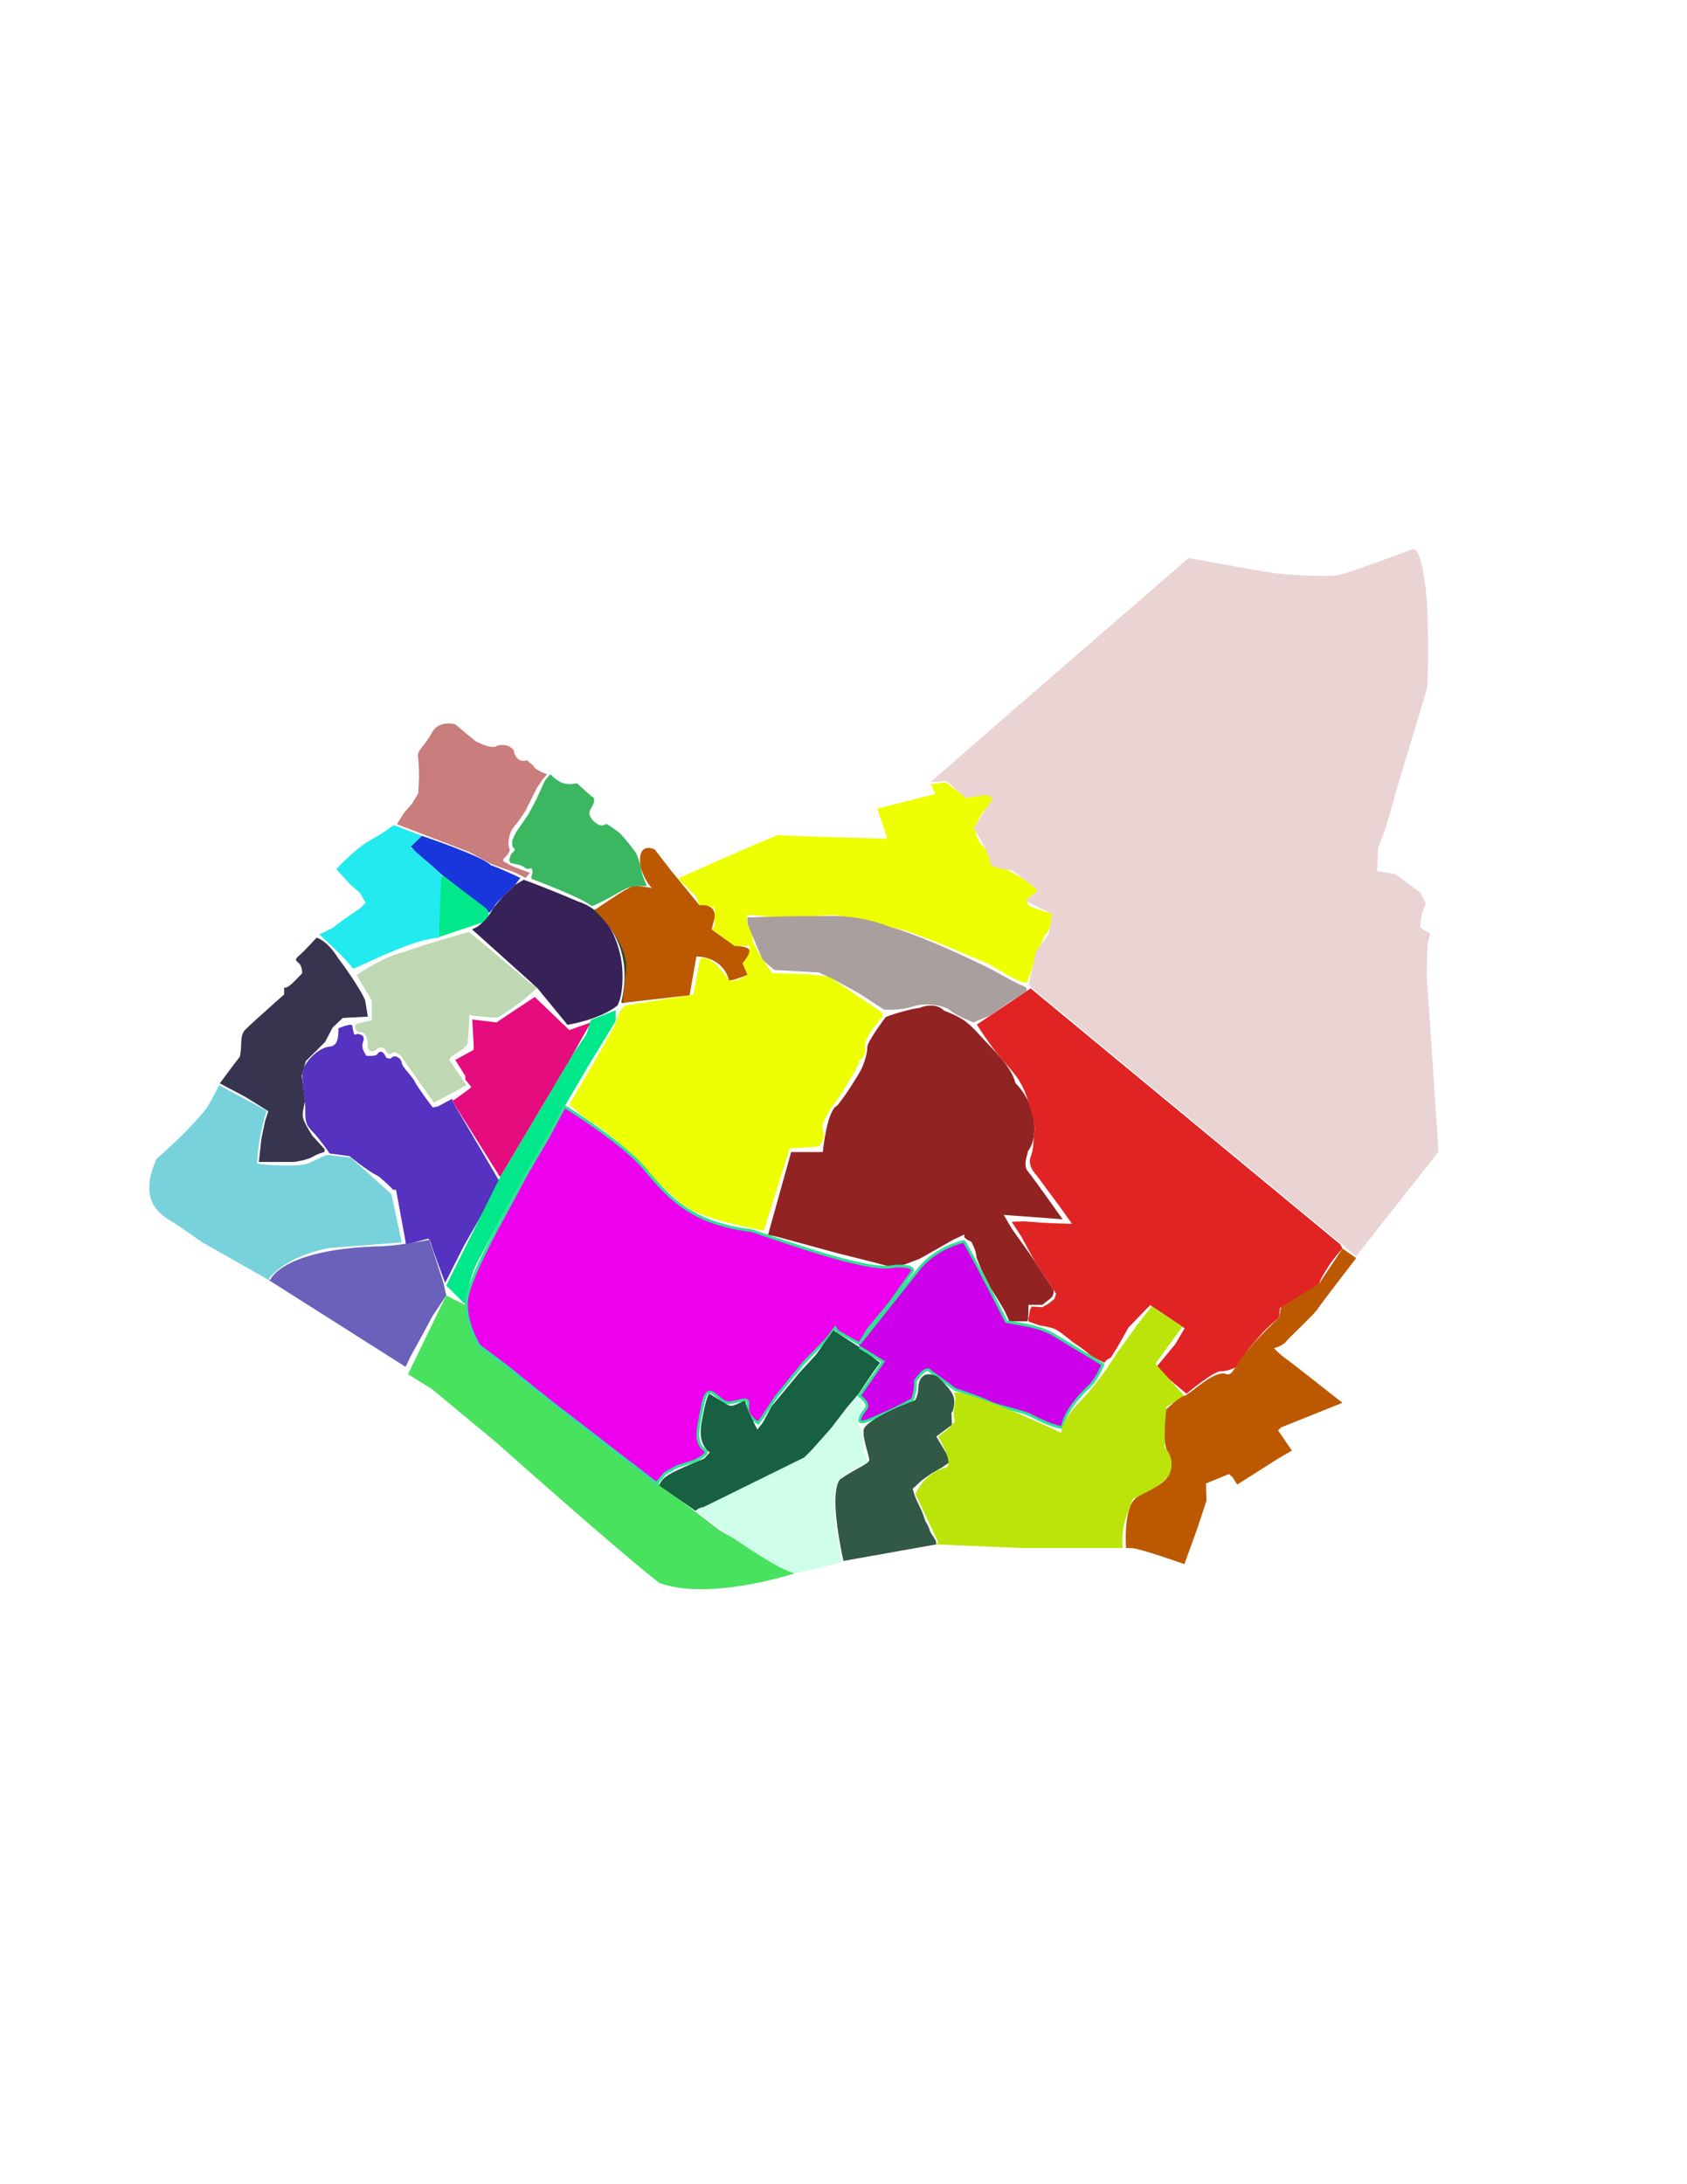 <?xml version="1.0" encoding="utf-8"?>
<!-- Generator: Adobe Illustrator 16.0.0, SVG Export Plug-In . SVG Version: 6.00 Build 0)  -->
<!DOCTYPE svg PUBLIC "-//W3C//DTD SVG 1.1//EN" "http://www.w3.org/Graphics/SVG/1.1/DTD/svg11.dtd">
<svg version="1.1" id="Layer_1" xmlns="http://www.w3.org/2000/svg" xmlns:xlink="http://www.w3.org/1999/xlink" x="0px" y="0px"
	 width="612px" height="792px" viewBox="0 0 612 792" enable-background="new 0 0 612 792" xml:space="preserve">
<g id="maunway">
	<path fill="#912323" d="M278.625,447.75l4.198-15.039L287,417.75h11.5c0,0,1.375-15.125,5.25-16.875
		c3.75-4.625,7.625-11.125,8.625-13s2.375-6.25,2.25-8.125s6.25-10.375,6.625-10.875s10-3.375,12.375-3.375
		c0.5-0.375,5.625-2.25,8.75,0.875c4.625,2,7.375,2.625,12.625,8.5s11.75,11.375,13.375,17.875c2.625,2.5,4.75,6.375,5.75,9.125
		s2.5,10.625-1.25,15.625c0,1-1.625,4.125-0.375,6.75c1.5,1.625,13,17.875,13,17.875l-18.375-1.375l-3-0.25l3,5.125l6.75,9.5
		l8.25,12.5c0,0,0.625,1.875-1.125,3.25s-2.875,2.25-2.875,2.25h-4.25h-0.75l-0.125,5.25l-0.375,0.75h-6.5
		c0,0-0.375-1.125-1.625-3.625s-5-8.25-5-8.25l-3.5-6.875L354.25,456c0,0-0.125-1.25-0.375-2.25s-1.5-3.5-1.5-3.5L351,449.625
		l-1.25-1l0.125-1l-4.25,2l-6.125,3.5l-5.75,3.25l-4.875,1.875c0,0-3.875,1.625-8,0.5s-16.75-4.25-16.75-4.25l-22.5-6.125
		L278.625,447.75z"/>
</g>
<g id="additionhiils">
	<path fill="#EDFF00" d="M206.5,400.5c16.862-28.715,16.92-28.971,18.167-33.333c0.833-1.5,2.167-2.567,2.167-2.567l24.667-3.934
		l2.5-13c0,0,3.333-2.667,10.5,7.833c1.833,1,6.667-2,6.667-2l-1.792-4.25l2.5-4.5V343H266.5l-6.75-5l-1.625-1l1.125-1.25
		c0,0,0.125-4.75,0-6.125s-5.5-1.375-5.5-1.375l-1-2.875L246,318.5c0,0,36.25-16.125,36.5-15.75s39.375,1.375,39.375,1.375
		l-3.25-9.875l-0.5-1l21.25-5.375l-1.75-3.5l5.5-0.75l7.5,5.75l7.75-1.375c1.375,0.5,3.375,2.25-1.25,5.875
		c-3.625,4.875-4.75,8.5-0.125,13.375c1.75,0.75,3.009,6,3.009,6s-0.134,1.375,4.491,1.75c0.125-0.125,12.75,6.625,12.625,8
		c-0.375-0.125-6.25,3-3.75,5.5c2.25,1.125,9.125,3,9.125,3s-1.375,5.625-3,7.125s-6,15.75-6.875,17.5S359,349.667,359,349.667
		l-7.167-3l-9-3.833l-13.5-5.167l-17.833-4.333c0,0-7.167-1.375-8.667-1.5s-10.667,0.667-10.667,0.667h-11.5l-9.517-0.833L271,334.5
		l1.5,3l0.875,4.563l2.625,4.813l4.125,6l13,0.375l7.625,0.875l19.25,13l0.125,1.5c0,0-4.625,5.375-5.875,8.5s1.375,4-2.75,7.875
		c0.5,0.5-2.75,5.75-2.75,5.75s-4.625,8-7.125,10.75c-2.25,4-3.957,6.187-2.958,8.833S297,415.75,297,415.75l-10.5,0.625
		l-6.028,19.211l-3.347,10.664c0,0-21.875-3.875-28.375-8.875C246.875,436.75,234.833,425,234.833,425l-4.958-6.125l-10.5-8.875
		L212,405.166L206.5,400.5"/>
</g>
<g id="WACK_WACK">
	<path fill="#EAD3D3" d="M431.23,202.333c0,0,25.668,4.833,31.334,5.5s18.998,1.5,23.166,0.667
		c4.167-0.833,23.334-8.167,26.667-9.333s4.999,14.834,5.333,20.167s0.5,26.5,0,29.833c-0.667,3.333-10.834,35.5-12.667,42.833
		c-0.522,2.092-1.169,4.266-1.823,6.304c-1.642,5.106-3.343,9.363-3.343,9.363l-0.334,8.167L506.23,317l9,6.667l2,4
		c0,0-1.834,4.167-1.834,6.167s-0.229,2.354-0.229,2.354s1.443,1.188,2.878,1.75c1.436,0.563,0.378,1.813,0,3.563
		s-0.439,12.625-0.439,12.625l2.253,33.53l1.872,27.845v2.25l-29.75,37.75l-35.487-29.36l-83.263-68.89l0.814-3.906l1.686-8.061
		l4.75-6.658l1.25-7.125l-9.666-4.857l4.291-3.643l-0.862-1.061l-8.138-6.314c0,0-8.785-0.761-8.285-3.011
		s-5.842-12.286-5.842-12.286l3.127-4.953l3.75-5.75l-1.97-1.378l-7.774,1.059l-7.133-6.181l-5.623,0.5
		C337.241,283.668,431.23,202.333,431.23,202.333z"/>
	<path fill="#EC4343" stroke="#000000" stroke-miterlimit="10" d="M344,283.625"/>
	<path fill="#EC4343" stroke="#000000" stroke-miterlimit="10" d="M343.999,283.125"/>
</g>
<g id="highway_hills">
	<path fill="#E02424" d="M354.375,371.5l19.5-13.125L486.25,451.25l0.75,1.5c0,0-1.75,1.875-3.625,4.375S479,463.75,478.5,465.5
		s-6.25,4.75-8.625,5.875s-5.5,2.875-5.5,2.875l-0.375,3.5c0,0-4.375,3.625-6.5,6.125s-5.125,5.625-6,7.5s-3.375,4.5-3.375,4.5
		s-2.75,1.375-5.375,1.375s-12.313,8.125-12.313,8.125L419.25,496l7.125-8.625l3.375-5.75l-12.5-8.375l-7.875,8.125l-1.918,3.403
		l-1.957,3.472l-2.5,4l-1.5,0.875l-0.875,1c0,0-4.625-2.125-5.875-3.375s-5.625-4.125-5.625-4.125s-4.125-3.5-6-4.5s-6-1.5-6-1.5
		l-4.125-1.5l0.625-4l0.625-1.375l3.875,0.25l2.375-1.375l2-1.625l0.625-1.875l-3.5-5.288l-4.125-6.25l-5-9.212L367,443l4.75-0.125
		l6.375,0.5l6,0.25l4.75,0.125l-4.25-6L376,426.125c0,0-3.375-3.25-2.125-6.625s0.791-4.546,1.291-8.296s-0.028-4.659-2.232-12.047
		c-2.15-7.212-4.992-9.879-9.617-15.254S354.375,371.5,354.375,371.5z"/>
	<path fill="#AA9F9F" stroke="#000000" stroke-miterlimit="10" d="M552.333,442"/>
</g>
<g id="pleasant_hills">
	<path fill="#AA9F9F" d="M271.15,332.667c15.85-0.54,21.564-0.508,24.702-0.465c4.5,0.063,14.291-1.101,27.041,3.899
		c13.688,3.813,36.67,15.336,36.67,15.336s9.688,5.326,10.188,5.5c4.125,1.438,3.271,2.431-0.042,4.243
		c-3.313,1.813-10.355,6.971-10.355,6.971l-6.228,2.6c0,0-5.938-2.313-8.25-4.25c-2.312-1.937-8.938-3.125-13.625-1.563
		c-4.687,1.562-10.5,1.188-10.5,1.188l-9.625-6.25l-9.45-5.125L297,352.625l-16.063-0.904c0,0-4.146-3.24-4.521-4.24
		s-3.291-7.73-3.291-7.73l-1.975-4.95V332.667"/>
</g>
<g id="bagong_silang">
	<path fill="#3BB761" d="M192.833,318.667c0,0,1.61,0.601,3.966,1.525c1.005,0.394,2.146,0.847,3.354,1.338
		c1.301,0.527,2.681,1.1,4.058,1.688c1.343,0.574,2.682,1.164,3.94,1.745c0.519,0.239,1.025,0.479,1.511,0.713
		c1.136,0.549,2.167,1.081,3.024,1.573s1.979,1.335,1.979,1.335c2.242-0.518,12.469-6.627,13.5-6.833c2.083-0.417,6.5-0.5,6.5-0.5
		s-2-4.5-2.25-6.667s-1.75-5.417-1.75-5.417l-2.167-2.833c0,0-2.917-3.75-4.167-4.667s-4.167-2.917-4.417-2.917s-1.251,1.25-3.25,0
		s-3.416-3.167-2.583-5.083c0.75-1.25,2.667-4.083,0.417-5c-2.083-1.75-5.167-4.667-5.167-4.667s-2.417,0.75-4.917,0
		s-4.75-3.25-4.75-3.25s-1.917,2-2.25,2.875l-3,6.542l-2.75,5.167l-4.333,6.25l-1.5,3.083v2c0,0,0.167,0.623,0.667,0.937
		c0.5,0.314,0.083,1.063-0.667,1.647s-1.083,2.667-1.083,2.667l0.417,1l3.75,0.833l2.25,1.333l1.75-0.25l0.333,1.417l-0.5,1.75
		L192.833,318.667z"/>
</g>
<g id="daang_bakal">
	<path fill="#C97D7D" d="M144,298.875l9.601,3.691l5.468,2.102L170.333,309l8,4.333l8.333,3l4,2l1.583-1.833c0,0-7-2.5-7.5-3
		s-3-1-2-2.125s2.625-2.544,2-3.772c-0.625-1.228-0.375-5.353,1.75-7.853s4.125-5.75,4.125-5.75l4.125-8.25l2.375-3.5l1.375-1.5
		c0,0-4.625-1.5-5-3.125c-1.625-1.125-2.25-2-2.25-2s-1.25,0.625-2.625,0s-2.125-2.375-2.125-3.125s-2.125-3.125-6.125-2.125
		c-2,1.625-7.875-1.625-7.875-1.625l-7.375-6.125c0,0-5.875-1.75-8.5,3.125c-2.375,4.625-5.375,6.25-5,8.625S152,281.75,152,281.75
		l-0.125,2.625l-0.125,3.25l-2.25,3.75L146.375,295L144,298.875"/>
</g>
<g id="harapang_ang_bukas.">
	<path fill="#1936DD" d="M148.875,307.125l4.125-4.063c0,0,22.25,7.438,25,10.625c4.313,1.5,10.75,4.646,10.75,4.646
		s-1.438,2.042-1.938,2.542s-4.438,4.313-4.438,4.313s-2.563,2.543-3,3.396S177.5,331,177.5,331l-5.313-4.25l-3.375-1.938
		l-5.75-5.063l-6.5-5.938l-5.688-4.75l-1.063-1.25l-0.438-0.563"/>
</g>
<g id="namaayan">
	<path fill="#77D2DB" d="M142,433l3.75,17.5l-26,2c0,0-15.25,2.25-22.5,11.5l-13.065-7.408L73,450.25c0,0-6.5-4.75-11-7.5
		s-11.75-7.75-5.25-22.5c7.75-6.75,16.75-15.75,19-19.75s3.75-7,3.75-7l17.25,9.25c0,0-3,8.725-3.5,19.112
		c1.25,0.638,15.5,1.361,18.5,0c3-1.362,6.75-3.112,6.75-3.112l8.75,1c0,0,5.25,4.75,7,6.25"/>
</g>
<g id="mabini_rizal">
	<path fill="#37344F" d="M79.75,392.833c0,0,5.955-8.153,7.167-9.5c1.167-4-0.25-7.667,2.167-10.083
		c1.493-1.493,6.484-5.976,10.083-9.185c2.226-1.985,3.917-3.482,3.917-3.482v-2.5c0,0,0.417,0.417,1.917-0.667
		s4.667-4.583,4.667-4.583s-0.083-2.417-1.083-3.417s-2.083-1.25-0.167-2.833s6.417-6.583,6.417-6.583s3.75,0.834,7.833,7.417
		c4.333,5.667,8.583,12.417,9.75,15.167c0-0.333,1.021,6.042,1.021,6.042l-9.125,0.5l-3.616,3.45l-2.78,5.259l-6.967,6.938
		l-1.479,5.262l1.196,9.301c0,0-1.166,4.25-0.75,5.917s1.667,3.751,3.417,6.584c2.25,2.5,4.5,4.916,4.5,4.916l-0.167,1
		c0,0-2.084,0.417-4.167,1.667s-6.75,1.913-6.75,1.913H93.902l0.932-8.496l1.333-6.334l1.167-3.583l-8.167-5.083L79.75,392.833"/>
</g>
<g id="mabining">
	<path fill="#5532BF" d="M119.583,418.25l7.25,1c0,0,5.917,5.001,10.667,7.417c4.083,3.416,5.083,4.75,5.083,4.75h1.083l3.5,19
		v0.917l8.083-2.167c0,0,0.583-0.249,1.25,2.167s5,13.833,5,13.833l6.833-13.5l13.083-22.917l-17.25-29.417l-0.083-0.916
		l-5.167,2.75L157,401.583c0,0-5.583-7.333-6.5-9.333s-4.583-5.25-4.75-6.833s-1.667-2.167-1.667-2.167s-1.25-0.667-2.167,0.417
		c-0.25,0.5-1.833-0.167-1.833-0.167s-1.417-3.75-3.167-1.333c-0.5,1-4,0.667-4,0.667s-2.167-2.833-1.25-4.917
		s-0.583-2.667-0.583-2.667l-1.417-0.417c0,0-1.167,1-1.417-0.5s-0.417-2-0.417-2s0.833-1.917-5,0.5
		c-0.25,1.167,0.48,6.473-3.25,6.667c-3.524,0.183-9.491,5.299-9.907,9.799c-0.087,5.089,1.164,9.179,1.074,13.326
		c-0.098,4.5,0.428,5.439,2.845,7.939S119.583,418.25,119.583,418.25z"/>
	<path fill="#5532BF" d="M232.25,546.5"/>
</g>
<g id="poblacion">
	<path fill="#BFD8B4" d="M134.917,369.917v-7l-5.583-9.417c0,0,10.519-7,17.051-8.25c7.282-2.667,21.2-6.75,23.783-7.25
		c1.75,1.167,22.083,18.417,22.083,18.417s2.75,1.333,2.583,1.75s-4.417,3.917-4.75,4.25s-8.417,6.25-9.583,6.5
		s-8.333-0.583-8.917-0.583s-1.25-0.583-1.25-0.583s-0.5,9.667-0.75,10.833s-6,4.667-6,4.667L163,384.333l6.25,9.167l-11.833,6.334
		l-12.083-17.084c0,0-2-1.833-3.083-0.917s-1.833,0.08-2.5-1.168s-2.5-0.999-3.75,0.335c-0.667,0.333-3.063,0.917-2.563-3.167
		c-0.833-2.583-0.854-3.417-2.854-3.583s-2.833-3.083,0.167-3.333"/>
</g>
<g id="new_zaniga">
	<polyline fill="#E50C7E" points="164.192,399.376 181.417,426.834 206.5,384.667 214.333,370.75 206.5,373.5 194,361.5 
		181.417,369.833 180.167,370.75 171.333,369.667 171.833,379.167 171.833,380.665 165.167,384.333 168.813,390.167 168.813,391.5 
		171,394.167 169.833,395.167 165,398.667 164.192,399 	"/>
</g>
<g id="vergara">
	<path fill="#AA9F9F" d="M98.125,465.167"/>
	<path fill="#6961BA" d="M98.125,464c0,0,3.642-9.934,34.471-11.857c1.979-0.124,4.07-0.215,6.279-0.268
		c7.375-0.375,16.91-2.326,16.91-2.326l5.09,15.618l1,4.583l-5,7.5l-3.75,7l-4.125,7.5l-1.25,2.625l-0.625,1.25l-48.47-30.733
		L97.25,464H98.125z"/>
</g>
<g id="burol">
	<path fill="#00E889" d="M159.825,318.193l-0.684,21.613l16.358-5.474c0,0,4.127-2.673-0.133-5.75
		c-4.26-3.077-14.729-11.224-14.729-11.224"/>
</g>
<g id="pag_asa">
	<path fill="#00E889" d="M115.167,338"/>
	<path fill="#22EAEF" d="M115.833,338.833c0,0,0.227,0.204,0.619,0.562c1.214,1.108,4.015,3.689,6.582,6.237
		c2.226,2.209,4.276,4.396,4.966,5.575c0.242,0.454,10.927-5.301,20.91-8.748c3.775-1.304,7.451-2.277,10.423-2.46
		c-0.167-2.833,0.833-22.969,0.833-22.969l-11.292-9.906l4.125-4.063l-10.167-3.896c0,0-2.833,2.333-8.5,5.5
		S122,315.167,122,315.167l5.333,5.833l3.167,2.667l2.167,3.636l-1.667,1.78l-6.167,4.25l-4.5,3.333"/>
</g>
<g id="san_jose">
	<path fill="#00E889" d="M161.875,466.166l7.458,7.334c0,0,0-8.5,3.667-15.5s16.263-30,16.263-30s8.237-14.333,11.571-20
		c2.74-4.657,9.418-16.069,11.711-19.987c0.498-0.849,0.789-1.347,0.789-1.347l10.051-16.481v-3.852l-9.051,3.5l-1.5,5l-4.997,7.46
		L199.759,396l-6.469,10.875l-11.873,19.959"/>
</g>
<g id="hagdan_ipaas">
	<path fill="#362256" d="M171.25,337l23.583,21.167l11.042,13.446c0,0,11.625-1.787,18.125-7.013c1.5-2.85,2.125-7.883,1.75-13.366
		c-0.375-5.484-3.209-20.233-16.042-24.358C197.375,321.625,190,319,190,319l-3.188,1.875l-4.438,4.313l-3.425,4.063
		c0,0-0.572,1.102-1.741,2.877S173.25,336,173.25,336L171.25,337z"/>
</g>
<g id="libis">
	<path fill="none" stroke="#29473A" stroke-miterlimit="10" d="M215.67,329.988c0,0,15.876,10.178,10.187,33.678"/>
</g>
<g id="hulo">
	<path fill="#49E25E" d="M148,498.295l13.875-28.545l7.458,3.75c0,0-1.253,9.764,10.635,19.098
		c11.888,9.334,81.102,62.299,81.102,62.299l27.18,15.604c0,0-30.768,10.167-49.009,3.5C225.667,563.667,180,523.008,180,523.008
		l-23.333-19.341L148,498.295z"/>
</g>
<g id="plainview">
	<path fill="#ED00ED" stroke="#30E295" stroke-miterlimit="10" d="M204.802,401.237c0,0,23.115,14.263,30.032,23.763
		c7.28,8.572,14.115,15.646,27.67,19.313c3.048,0.825,6.437,1.479,10.246,1.938c16.25,5.5,43.605,15.208,51.736,12.884
		C332.5,458.75,331,461,331,461l-8.25,11.587L315,482l-3.25,5.25l-8-4.5L303,481.5l-3,4l-8.5,8.75l-10,12.25l-4.75,7.25L275,516
		c0,0-4-2.5-3.75-5.25s0.413-3.75-3.293-2.75s-4.457,1-6.957-1s-4.75-5-6.25,3.25s-3.25,12.75,1.5,16c0.5,1.25-4.25,3.5-4.25,3.5
		l-6.25,2l-4.5,2.5l-3.06,3.653l-6.674-5.145l-31.515-24.292L184,495.625L173.846,488c0,0-6.251-9.896-4.219-18.43
		c2.032-8.534,11.79-26.07,11.79-26.07l9.833-18.25l7.5-12.75L204.802,401.237z"/>
</g>
<g id="barangka_drive">
	<path fill="#176041" d="M239.241,538.712l6.423,4.481l6.711,4.682c0,0,2.75-3,5.375,0c4.375,0.875,17.625,1.375,17.625,1.375
		s2.375-0.375,0.875-2.75s-2-3.25-2-3.25l6.625-7l2,2.75c0,0,2.625-2.875,2.75-3.5s0-3.125,0-3.125s3.25-1.375,5.25-3
		s9.125-9.5,9.125-9.5l7.25-9.5l4.25-5l5.375-8l2.375-3.25l-7.25-5.5l-9.675-6.225L296,491.25l-5.875,6.375L279.875,510
		l-3.125,5.825l-2,2.55c0,0-4.25-8.125-4.25-9.875s-4.125,2-6,1.125s-5.353-3.199-7.125-4.25c-1,0.75-1.972,5.519-2.875,10.45
		c-1.538,8.396,3,10.8,3,10.8l-2,2.25c0,0-10,4-13.125,6S239.241,538.712,239.241,538.712z"/>
</g>
<g id="malamig">
	<path fill="#CD00EA" stroke="#30E295" stroke-miterlimit="10" d="M311.75,487.25l21.5-27c0,0,4.875-7.125,16.375-10.125
		c0.375-0.25,13,24.125,15.375,29c2.102,0.601,5.736,0.931,9.659,1.911c2.608,0.651,5.345,1.591,7.841,3.089
		c5.75,3.5,17.625,10.625,17.625,10.625s-2.375,5.625-4.75,7.75s-9.5,9.5-9.875,15c-1.875,0.5-9.125-3-11.75-4.375
		s-12.5-3.375-15-4.75s-12.125-4.5-12.125-4.5l-9.125-6.625c0,0-1.25-2.625-5.438,3.5c0.313,2.75-0.951,6.625-0.951,6.625
		s-4.236,2.5-9.736,4.875s-13.5,6.875-7.25-1.5c1.625-1.75-2.375-4.625-2.375-4.625l8.625-12.375l-8.625-5.286"/>
</g>
<g id="barangka_ibaba">
	<path fill="#CFFFEA" d="M252.375,547.875c0,0,13.227,10.027,24.229,16.791c4.681,2.877,8.959,5.162,11.646,5.834
		c5.125-0.875,17-4,17-4s-0.5-4.123-1-6.749s-3.875-20.626,1-23.751c4.875-4.75,8.25-4.125,9.125-5.875s-0.875-1.25-1.125-5.75
		s-1.5-7.5-1.5-7.5s-1.372,0.043,0.753-5.707c2.876-1.551-3.399-6.649-1.646-5.038l-4.232,5.37l-4.85,6.049l-7.863,8.867
		l-3.037,2.959l1.107-1.011"/>
</g>
<g id="itaas">
	<path fill="#315946" d="M306,566.001c0,0-2.359-10.062-2.848-18.656c-0.269-4.729,0.028-9.016,1.597-10.936
		c6.375-4.391,10.585-5.575,10.585-7.075s-2.588-8.055-2-11s12.105-7.957,12.105-7.957l6.623-2.71c0,0,1.104-2.167,1.104-4.5
		s1.354-6.779,7.011-3.973c4.322,4.307,6.322,6.474,5.989,9.807s-1,3.166-1,3.166l0.167,4.5l-5.667,4.208l5.333,8.959l-3.333,2.313
		l-3.833,2.188l-3.5,2.5l-3.224,3c0,0,0.015,0.5,0.951,3c0.938,2.5,2.438,4.667,3.604,8.667c1.333,2,1.833,4,1.833,4l2,3.166
		l0.167,1.334"/>
</g>
<g id="ilaya">
	<path fill="#BBE50A" d="M340.334,559.167l-8.271-17.5c0,0,3.438-7.873,11.104-9.521c3.167-1.313-2.833-11.271-2.833-11.271
		s4.703-3.375,5-4.208s1.438-0.591,0.869-2.166c-0.964-2.667,1.209-6.871,0-9.126s15.131,3.458,26.964,8.792
		S385,519.501,385,519.501s-0.167-4.166,7-11.5s13.5-17.834,13.5-17.834l8-11.042l4.347-5.476l11.1,7.437l-9.778,13.415
		l9.778,10.874l0.722,0.755l-6.5,4.037l-0.667,14.5c0,0,3.5,4.627,3,7.479c-0.5,2.854-5.001,6.521-7.667,8.021
		S411,543.501,411,543.501s-2.499,6-3.333,9.833s-0.334,8-0.334,8h-36.5l-31.166-1.333"/>
</g>
<g id="biayang_bato">
	<path fill="#BC5900" d="M408.5,561.334c0,0-1.24-15.632,4.26-18.632c7.334-3.833,9.202-4.688,11.368-7.854
		c1.166-2.5,1.379-5.852-0.621-8.685s-0.378-15.172-0.378-15.172s4.538-4.399,6.538-4.861s11.166-9.874,15.333-7.835
		c2.333,0.539,2.822-3.094,7.775-8.887S464,477.747,464,477.747l0.747-3.704l8.216-5.104l5.537-3.439l8.5-12.75l5,3.418
		c0,0-13,16.834-14,18.5s-10.167,10.166-11.5,11.833s-4.333,2.333-4.333,2.333s1.333,1.668,4.333,3.834s20.5,16,20.5,16
		l-22.166,8.881l-1.167,1.119l5,7.333l-5.167,3l-14.666,9.313l-1.667-2.646l-1.333-1.167l0,0l-8.322,3.402l0.155,6.265l-3.167,9.666
		l-4.833,13.334c0,0-16.332-5.834-19.333-5.834"/>
</g>
<g id="hagdang_libis">
	<path fill="#BC5900" d="M225.856,363.667l24.31-2.787l2.471-14.052c0,0,9.363-0.327,11.863,8.673c1.364,0.178,6.667-2,6.667-2
		l-1.792-4.25c0,0,2.5-2.75,2.5-4.5S266.5,343,266.5,343l-8.375-6c0,0,1.185-3.75,1.18-4.874c-0.005-1.124-0.305-4.376-5.555-3.876
		l-10.25-12.5l-6-7.75c0,0-6.667-3.333-5.083,6.583c1.757,5.503,4.083,7.417,4.083,7.417s-5.451-1.161-7.625-0.366
		s-13.205,8.354-13.205,8.354s13.08,12.262,11.417,22.512"/>
</g>
</svg>
